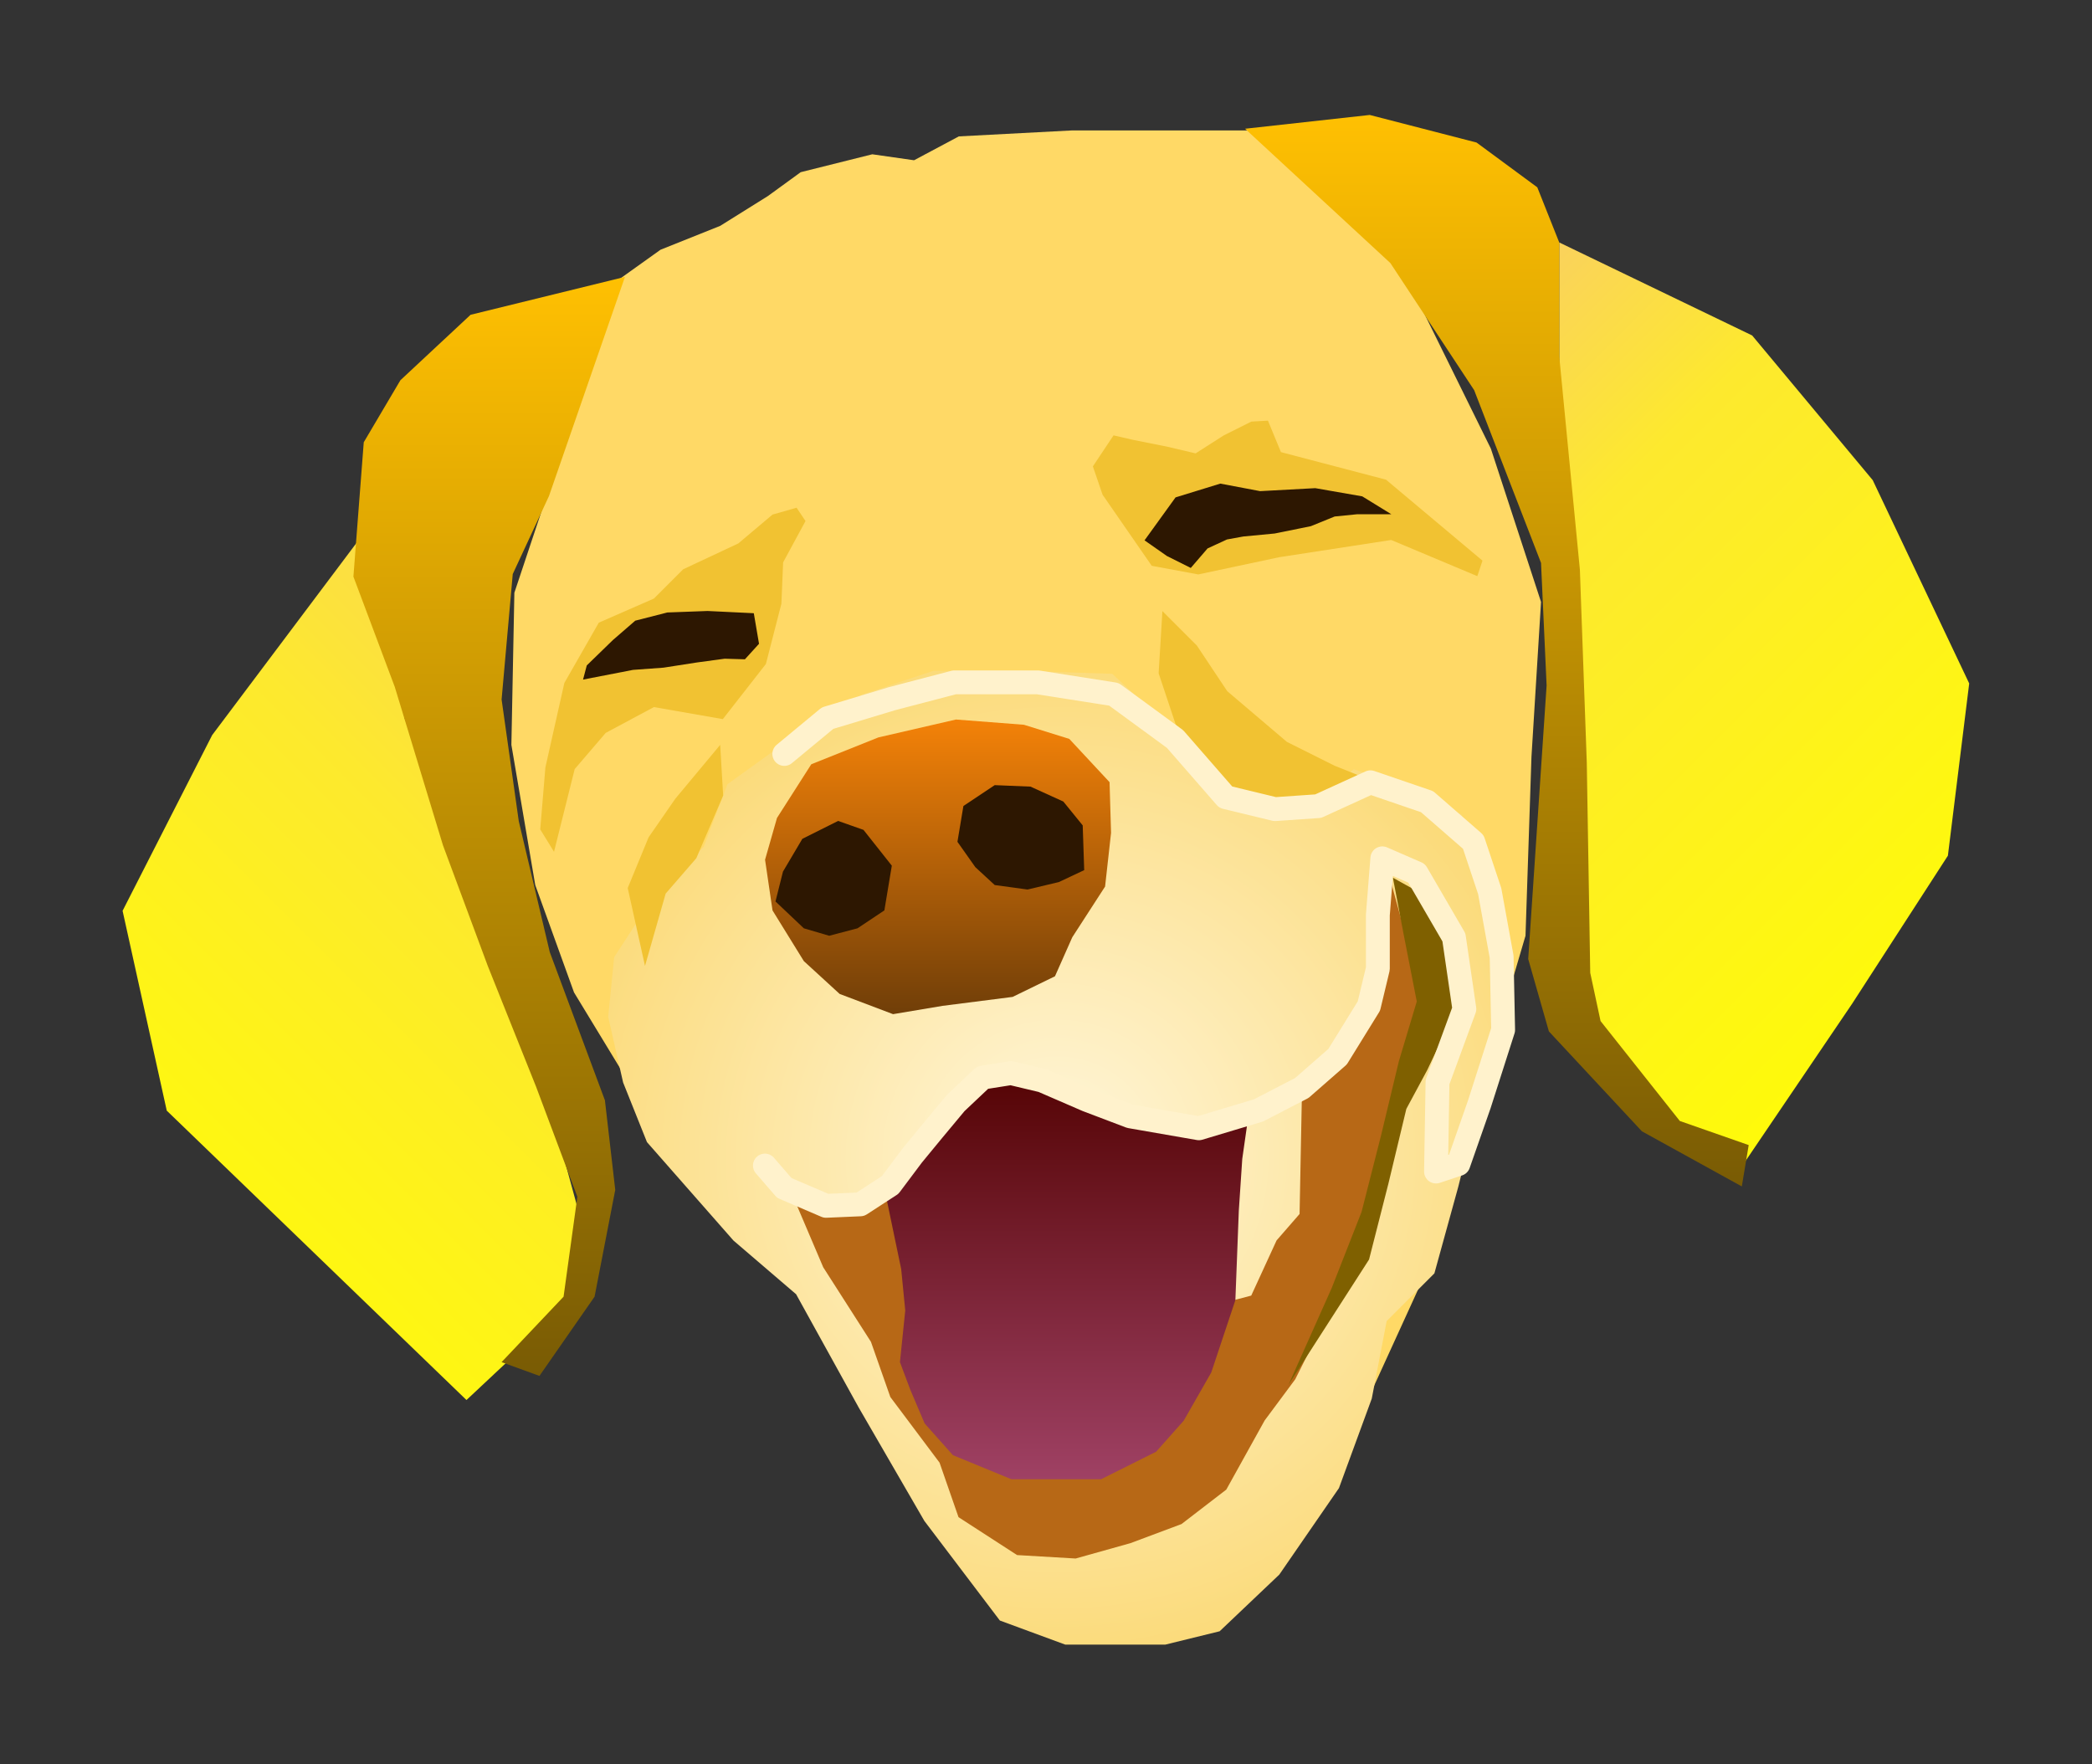 <svg viewBox="0 0 701.383 591.404" fill="none" stroke-linecap="square" stroke-miterlimit="10" xmlns="http://www.w3.org/2000/svg"><rect x="0" y="0" width="701.383" height="591.404" fill="#333333" stroke="none"/><clipPath id="a"><path d="M0 0h701.383v591.404H0V0z"/></clipPath><g clip-path="url(#a)"><path fill="none" d="M0 0h701.383v591.404H0z"/><path fill="#ffd966" d="M257.454 65.727l11-8 24-6 14 2 15-8 38-2h62l45.69 40.36 32.701 66.333 16.816 51.386-3.207 51.921-2 60-33 112-37 81-40 41-26 3-35-14-32-38-43-73-42-42-31-51-13-36-8-47 1-51 16-48 6-37 6-15 21-15 20-8z" fill-rule="evenodd"/><defs><radialGradient id="b" gradientUnits="userSpaceOnUse" gradientTransform="scale(14.901)" spreadMethod="pad" cx="23.785" cy="26.049" fx="23.785" fy="26.049" r="14.901"><stop offset="0" stop-color="#fff6db"/><stop offset="1" stop-color="#fad25c"/></radialGradient></defs><path fill="url(#b)" d="M243.908 262.908l-8 21-17 17-13 20-2 20 5 22 8 20 29 33 21 18 21 38 22 38 25.312 33.394 21.945 8.086h33.496l18.247-4.48 20-19 20-29 11-30 5-26 16-16 8-29 8-32 8-44-2-25-13-24-19-9-17-6-13 10-11 1-21-8-20-20-16-15-31-1h-29l-24 8-20 12z" fill-rule="evenodd"/><defs><linearGradient id="c" gradientUnits="userSpaceOnUse" gradientTransform="scale(17.756)" spreadMethod="pad" x1="6.608" y1="30.729" x2="19.163" y2="18.174"><stop offset="0" stop-color="#ff0"/><stop offset=".65" stop-color="#fde92e"/><stop offset="1" stop-color="#fad25c"/></linearGradient></defs><path fill="url(#c)" d="M124.055 175.995l-52.924 70.46L41.1 305.361l14.806 66.992 100.49 97.024 36.96-34.651.21-30.031-6.928-25.41-32.551-88.94-18.483-49.669z" fill-rule="evenodd"/><defs><linearGradient id="d" gradientUnits="userSpaceOnUse" gradientTransform="scale(17.756)" spreadMethod="pad" x1="45.867" y1="13.262" x2="33.312" y2=".707"><stop offset="0" stop-color="#ff0"/><stop offset=".77" stop-color="#fde92e"/><stop offset="1" stop-color="#fad25c"/></linearGradient></defs><path fill="url(#d)" d="M522.759 81.28l64.682 31.187 40.428 48.512 32.341 68.15-7.142 57.75-32.131 49.67-36.016 53.13-24.047-15.015-27.72-32.341-1.157-56.599-3.674-82.007-5.564-82.008z" fill-rule="evenodd"/><defs><linearGradient id="e" gradientUnits="userSpaceOnUse" gradientTransform="rotate(.028) scale(18.953)" spreadMethod="pad" x1="22.025" y1="2.034" x2="22.025" y2="20.987"><stop offset="0" stop-color="#ffc002"/><stop offset="1" stop-color="#795b04"/></linearGradient></defs><path fill="url(#e)" d="M417.438 43.163l41.793-4.62 35.806 9.242 20.37 15.016 7.352 18.48v38.115l6.929 71.614 2.31 64.683 1.157 70.46 3.464 16.17 26.567 33.496 23.1 8.087-2.31 13.86-33.496-18.48-31.186-33.499-6.932-24.254 6.168-91.698-1.869-41.108-22.422-57.926L466.16 88.21z" fill-rule="evenodd"/><defs><linearGradient id="f" gradientUnits="userSpaceOnUse" gradientTransform="scale(19.195)" spreadMethod="pad" x1="6.173" y1="4.836" x2="6.173" y2="24.032"><stop offset="0" stop-color="#ffc002"/><stop offset="1" stop-color="#795b04"/></linearGradient></defs><path fill="url(#f)" d="M180.86 461.294l-12.703-4.62 20.79-21.947 4.62-33.496-13.861-36.96-16.17-40.428-15.016-40.428-16.17-53.132-13.862-36.963 3.467-45.047 12.284-20.79 23.522-21.945 51.767-12.706-25.473 73.472-12.147 26.16-3.737 42.043 5.76 40.824 10.397 43.892 18.48 49.667 3.465 30.031-6.93 35.806z" fill-rule="evenodd"/><defs><linearGradient id="g" gradientUnits="userSpaceOnUse" gradientTransform="scale(9.939)" spreadMethod="pad" x1="25.807" y1="24.271" x2="25.807" y2="34.21"><stop offset="0" stop-color="#f48208"/><stop offset="1" stop-color="#703e08"/></linearGradient></defs><path fill="url(#g)" d="M260.501 274.228l11.499-18 22.501-9 26-6 22.803 1.761 15.197 4.738L372 262.228l.501 17-2 18-11 17-5.8 13.08-14.2 6.92-23.501 3-16.588 2.785-17.91-6.785-12-11-10.502-17-2.499-17z" fill-rule="evenodd"/><path fill="#2d1701" d="M287.501 311.228l9-6 2.499-15-9.499-12-8.501-3-12 6-6.499 11-2.501 10 9.501 9 8.499 2.499zM323 270.228l10.501-7 12 .499 11 5 6.499 8 .501 15-8.501 4-10.499 2.501-11-1.501-6.501-6-6-8.499z" fill-rule="evenodd"/><path fill="#b76816" d="M461 331.727l4-40.955 11.501 42-4 13.501-8 35.454-10.627 34.52-10.394 27.722-9.241 18.48L424 476.229l-12.86 23.18-15.017 11.552L379 517.365l-18.37 5.147-19.635-1.155-19.635-12.706-6.36-18.286-16.499-22L292 449.864l-16-25-11.499-27 12.499 5.5h11l9.501-5 7 33 1 9-.312 12.843-.688 9.657 14 20.5 26 9.5 31-2 18-13 10.499-18.5 6-22.5 9.501-2.5 8.499-18.5 7.709-8.859.792-40.64 14.499-16z" fill-rule="evenodd"/><defs><linearGradient id="h" gradientUnits="userSpaceOnUse" gradientTransform="scale(11.724)" spreadMethod="pad" x1="35.722" y1="42.302" x2="35.722" y2="30.578"><stop offset="0" stop-color="#9f4164"/><stop offset="1" stop-color="#540303"/></linearGradient></defs><path fill="url(#h)" d="M296.367 397.766l5.775 27.722 1.36 13.877-1.78 17.31 3.467 9.238L310 477.228l9.47 10.633 19.635 8.084h30.031l18.48-9.239 9.242-10.396 9.24-16.17 8.086-24.258 1.155-30.032 1.154-17.325 2.31-16.17-16.17 5.774-21.945-4.62-24.258-6.929-20.79-8.087-21.947 15.016z" fill-rule="evenodd"/><path fill="#f1c232" d="M256.78 222.617l5.199-20.213.577-13.86 7.507-13.862-2.992-4.462-8.084 2.31-11.446 9.662-18.48 8.661-9.82 9.819-18.48 8.084-11.551 20.215-6.352 28.3-1.735 20.79 4.622 7.506 6.93-27.72 10.396-12.128 16.17-8.664 23.1 4.042z" fill-rule="evenodd"/><path fill="#2d1701" d="M252.727 205.59l1.75 10.25-4.732 5.202-6.769-.202-9.249 1.252-11.25 1.748-10.249.75-16.75 3.25 1.249-4.748 8.75-8.501 7.5-6.5 10.75-2.75 13.501-.501z" fill-rule="evenodd"/><path fill="#f1c232" d="M386.147 189.698l-16.486-23.834-3.254-9.504 6.929-10.397 6.142 1.418 11.55 2.31 9.82 2.312 9.451-6.04 9.24-4.62 5.563-.314 4.36 10.554 35.228 9.239 32.341 27.144-1.732 5.197-28.876-12.126-37.538 5.774-27.145 5.774z" fill-rule="evenodd"/><path fill="#7f6000" d="M467 294.273l9 5 8.501 18 3 22.499-9 19-7 13-6 25L459 422.273l-27 42 14.501-32.501 10-25.499L463 380.772l6-25 6-20-4.499-23z" fill-rule="evenodd"/><path fill="#2d1701" d="M383.727 181.16l7.501 5.25 8 4 5.636-6.546 6.5-3 5.5-1 10.5-1 12.114-2.455 8-3.249 7.498-.75h11.502l-9.751-6-15.75-2.751-18.5 1-13.335-2.525-15.016 4.622z" fill-rule="evenodd"/><path fill="#f1c232" d="M401.268 216.423l10.186 15.304 20 17 16 8 10 4-22 12-23-7-17-19-7-21 1.263-20.856zM241.454 249.727l1 17-9 21-10.276 11.858-6.929 24.258-5.795-26.116 7-17 9-13z" fill-rule="evenodd"/><path fill="none" d="M262.955 252.772l14.5-12 21.5-6.499 21-5.501h28l25.5 4 20.5 15 17 19.501 16.5 4 14.5-1 17.5-8 19 6.499 15.5 13.501 5.5 16.499 4 22 .5 24.501-8 25-7 20-7.5 2.499.5-30 9-24.499-3.5-24-12.5-21.501-11.5-5-1.5 19v18l-3 12.501-10.5 17-12 10.499-14.5 7.501-20 6-23-4-14.5-5.501-15-6.499-10.5-2.501-9.5 1.501-9 8.499-7.5 9-7 8.501-7.5 10-10 6.499-11.5.501-14-6-6.5-7.501"/><path stroke="#fff2cc" stroke-width="8" stroke-linejoin="round" stroke-linecap="round" d="M262.955 252.772l14.5-12 21.5-6.499 21-5.501h28l25.5 4 20.5 15 17 19.501 16.5 4 14.5-1 17.5-8 19 6.499 15.5 13.501 5.5 16.499 4 22 .5 24.501-8 25-7 20-7.5 2.499.5-30 9-24.499-3.5-24-12.5-21.501-11.5-5-1.5 19v18l-3 12.501-10.5 17-12 10.499-14.5 7.501-20 6-23-4-14.5-5.501-15-6.499-10.5-2.501-9.5 1.501-9 8.499-7.5 9-7 8.501-7.5 10-10 6.499-11.5.501-14-6-6.5-7.501"/></g></svg>